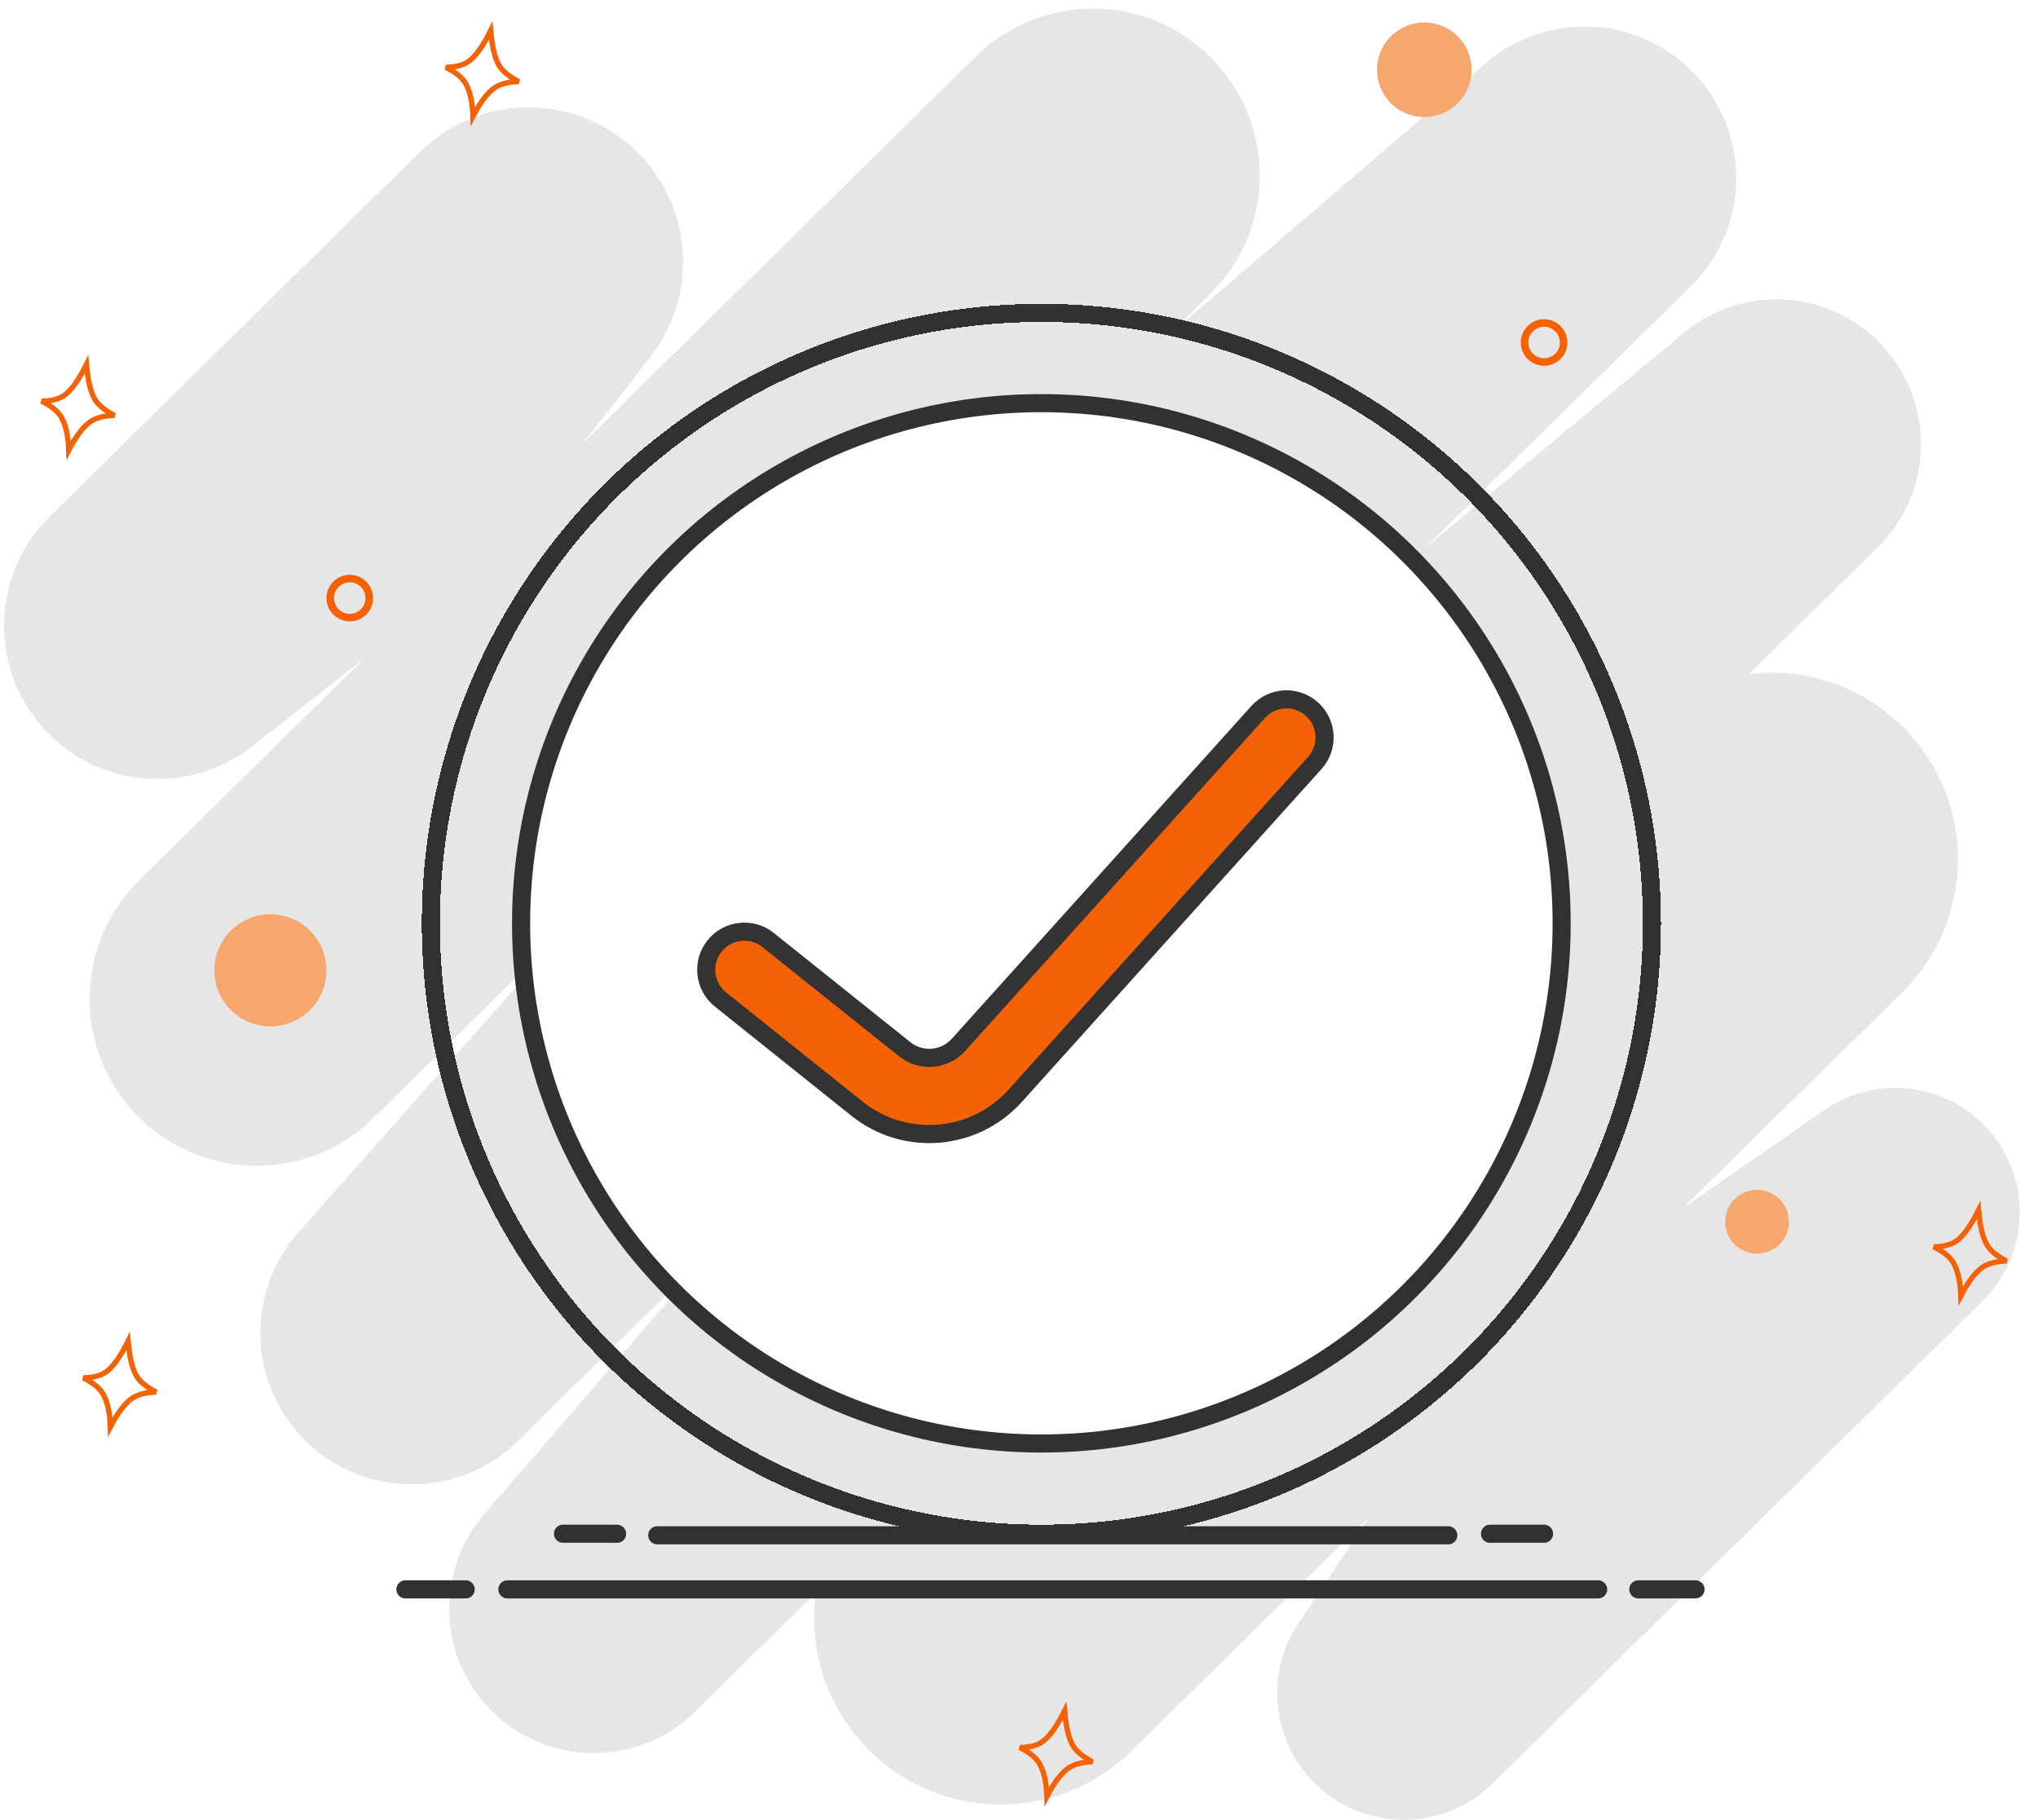 <svg width="225" height="201" viewBox="0 0 225 201" fill="none" xmlns="http://www.w3.org/2000/svg">
<path fill-rule="evenodd" clip-rule="evenodd" d="M15.391 97.173C8.14 104.313 8.051 115.98 15.191 123.231C22.332 130.482 33.998 130.571 41.249 123.431L64.421 100.612L32.954 136.068C27.109 142.654 27.368 152.642 33.546 158.916C40.03 165.501 50.625 165.582 57.209 159.098L78.829 137.807L53.468 167.197C48.038 173.49 48.347 182.898 54.179 188.821C60.364 195.101 70.468 195.178 76.748 188.994L90.073 175.873C89.242 181.978 91.148 188.388 95.806 193.118C103.789 201.224 116.831 201.324 124.937 193.341L151.128 167.549L143.342 179.271C139.687 184.774 140.389 192.086 145.024 196.793C150.435 202.287 159.275 202.355 164.769 196.945L218.887 143.651C224.293 138.328 224.359 129.63 219.036 124.225C214.347 119.463 206.912 118.767 201.421 122.574L185.803 133.403L210.018 109.557C218.124 101.575 218.224 88.532 210.241 80.426C205.584 75.696 199.203 73.692 193.086 74.429L207.318 60.414C213.605 54.223 213.682 44.107 207.491 37.82C201.662 31.901 192.269 31.436 185.885 36.751L157.189 60.642L186.684 31.595C193.271 25.109 193.353 14.511 186.866 7.924C180.689 1.651 170.709 1.235 164.031 6.972L128.584 37.427L133.58 32.508C140.83 25.367 140.92 13.7 133.78 6.449C126.639 -0.801 114.973 -0.891 107.722 6.249L64.394 48.917L71.804 39.415C77.072 32.661 76.516 23.05 70.507 16.947C63.894 10.232 53.09 10.149 46.375 16.762L5.495 57.019C-1.169 63.582 -1.252 74.304 5.311 80.968C11.348 87.098 21.022 87.727 27.802 82.43L40.187 72.755L15.391 97.173Z" fill="#E6E6E6"/>
<g filter="url(#filter0_d_84_427)">
<circle cx="112.97" cy="100.956" r="58.441" fill="white"/>
<circle cx="112.97" cy="100.956" r="57.441" stroke="#313131" stroke-width="2"/>
</g>
<g filter="url(#filter1_d_84_427)">
<circle cx="112.972" cy="100.956" r="67.405" stroke="#313131" stroke-width="2" shape-rendering="crispEdges"/>
</g>
<path d="M56.017 175.502H176.438" stroke="#313131" stroke-width="2" stroke-linecap="round"/>
<path d="M180.875 175.502H187.186" stroke="#313131" stroke-width="2" stroke-linecap="round"/>
<path d="M164.499 169.361H170.469" stroke="#313131" stroke-width="2" stroke-linecap="round"/>
<path d="M159.894 169.532H72.561" stroke="#313131" stroke-width="2" stroke-linecap="round"/>
<path d="M68.127 169.361H62.157" stroke="#313131" stroke-width="2" stroke-linecap="round"/>
<path d="M51.411 175.502H44.759" stroke="#313131" stroke-width="2" stroke-linecap="round"/>
<circle cx="193.983" cy="134.909" r="3.524" fill="#F6A76E"/>
<circle cx="157.247" cy="7.706" r="5.224" fill="#F6A76E"/>
<circle cx="29.854" cy="107.146" r="6.189" fill="#F6A76E"/>
<path d="M219.421 137.56C219.9 138.3 220.766 138.861 221.534 139.248C220.693 139.267 219.695 139.41 218.939 139.895C218.083 140.444 217.323 141.573 216.789 142.517C216.678 142.714 216.575 142.905 216.482 143.084C216.475 142.886 216.464 142.672 216.446 142.451C216.361 141.374 216.123 140.027 215.47 139.16C214.999 138.536 214.218 138.04 213.493 137.679C214.302 137.668 215.223 137.536 215.916 137.082C216.333 136.809 216.726 136.38 217.077 135.911C217.431 135.439 217.755 134.908 218.028 134.413C218.18 134.138 218.317 133.873 218.436 133.633C218.457 133.872 218.483 134.135 218.518 134.41C218.585 134.946 218.683 135.533 218.826 136.083C218.968 136.628 219.159 137.156 219.421 137.56Z" stroke="#F56206" stroke-width="0.586"/>
<path d="M15.126 152.028C15.605 152.768 16.471 153.33 17.239 153.717C16.398 153.736 15.4 153.879 14.644 154.364C13.788 154.913 13.028 156.042 12.494 156.985C12.383 157.182 12.28 157.374 12.187 157.553C12.181 157.354 12.169 157.141 12.152 156.92C12.066 155.843 11.828 154.496 11.175 153.629C10.704 153.004 9.923 152.509 9.198 152.148C10.008 152.137 10.928 152.005 11.621 151.551C12.038 151.277 12.431 150.849 12.782 150.38C13.136 149.907 13.46 149.377 13.733 148.882C13.885 148.607 14.022 148.341 14.141 148.102C14.162 148.34 14.188 148.604 14.223 148.879C14.29 149.415 14.389 150.002 14.531 150.551C14.673 151.097 14.864 151.624 15.126 152.028Z" stroke="#F56206" stroke-width="0.586"/>
<path d="M55.155 7.315C55.634 8.055 56.5 8.617 57.269 9.004C56.427 9.023 55.43 9.166 54.673 9.651C53.818 10.2 53.057 11.329 52.524 12.273C52.413 12.469 52.31 12.661 52.217 12.84C52.21 12.641 52.198 12.428 52.181 12.207C52.095 11.13 51.858 9.783 51.204 8.916C50.733 8.291 49.952 7.796 49.227 7.435C50.037 7.424 50.958 7.292 51.65 6.838C52.067 6.565 52.461 6.136 52.812 5.667C53.165 5.194 53.489 4.664 53.762 4.169C53.914 3.894 54.051 3.628 54.17 3.389C54.191 3.628 54.218 3.891 54.252 4.166C54.32 4.702 54.418 5.289 54.561 5.839C54.703 6.384 54.893 6.912 55.155 7.315Z" stroke="#F56206" stroke-width="0.586"/>
<path d="M10.528 44.182C11.007 44.922 11.873 45.483 12.642 45.87C11.8 45.889 10.803 46.032 10.046 46.517C9.191 47.066 8.43 48.195 7.897 49.139C7.786 49.336 7.683 49.527 7.59 49.707C7.583 49.508 7.572 49.294 7.554 49.073C7.468 47.996 7.231 46.649 6.577 45.782C6.107 45.158 5.325 44.662 4.6 44.301C5.41 44.29 6.331 44.158 7.023 43.704C7.44 43.431 7.834 43.002 8.185 42.533C8.538 42.061 8.862 41.53 9.135 41.035C9.287 40.76 9.425 40.495 9.543 40.255C9.564 40.494 9.591 40.757 9.625 41.032C9.693 41.568 9.791 42.155 9.934 42.705C10.076 43.251 10.266 43.778 10.528 44.182Z" stroke="#F56206" stroke-width="0.586"/>
<path d="M118.516 192.852C118.996 193.592 119.862 194.153 120.63 194.54C119.788 194.559 118.791 194.702 118.035 195.187C117.179 195.736 116.418 196.865 115.885 197.809C115.774 198.006 115.671 198.197 115.578 198.376C115.571 198.178 115.56 197.964 115.542 197.743C115.457 196.666 115.219 195.319 114.566 194.452C114.095 193.828 113.314 193.332 112.589 192.971C113.398 192.96 114.319 192.828 115.011 192.374C115.429 192.101 115.822 191.672 116.173 191.203C116.527 190.731 116.85 190.2 117.123 189.705C117.276 189.43 117.413 189.165 117.532 188.925C117.552 189.164 117.579 189.427 117.614 189.702C117.681 190.238 117.779 190.825 117.922 191.375C118.064 191.92 118.255 192.448 118.516 192.852Z" stroke="#F56206" stroke-width="0.586"/>
<circle cx="170.469" cy="37.821" r="2.156" stroke="#F56206" stroke-width="0.832"/>
<circle cx="38.614" cy="66.041" r="2.156" stroke="#F56206" stroke-width="0.832"/>
<path d="M145.157 84.246C146.711 82.519 146.571 79.86 144.845 78.305C143.118 76.751 140.458 76.891 138.904 78.618L105.823 115.374C104.284 117.085 101.678 117.298 99.881 115.86L84.804 103.799C82.99 102.348 80.343 102.642 78.892 104.456C77.44 106.27 77.734 108.917 79.549 110.369L94.625 122.43C99.902 126.652 107.556 126.025 112.077 121.002L145.157 84.246Z" fill="#F56206" stroke="#333333" stroke-width="2" stroke-linecap="round" stroke-linejoin="round"/>
<defs>
<filter id="filter0_d_84_427" x="54.528" y="42.515" width="119.882" height="118.883" filterUnits="userSpaceOnUse" color-interpolation-filters="sRGB">
<feFlood flood-opacity="0" result="BackgroundImageFix"/>
<feColorMatrix in="SourceAlpha" type="matrix" values="0 0 0 0 0 0 0 0 0 0 0 0 0 0 0 0 0 0 127 0" result="hardAlpha"/>
<feOffset dx="2" dy="1"/>
<feGaussianBlur stdDeviation="0.5"/>
<feComposite in2="hardAlpha" operator="out"/>
<feColorMatrix type="matrix" values="0 0 0 0 0 0 0 0 0 0 0 0 0 0 0 0 0 0 0.25 0"/>
<feBlend mode="normal" in2="BackgroundImageFix" result="effect1_dropShadow_84_427"/>
<feBlend mode="normal" in="SourceGraphic" in2="effect1_dropShadow_84_427" result="shape"/>
</filter>
<filter id="filter1_d_84_427" x="44.566" y="32.551" width="139.811" height="138.811" filterUnits="userSpaceOnUse" color-interpolation-filters="sRGB">
<feFlood flood-opacity="0" result="BackgroundImageFix"/>
<feColorMatrix in="SourceAlpha" type="matrix" values="0 0 0 0 0 0 0 0 0 0 0 0 0 0 0 0 0 0 127 0" result="hardAlpha"/>
<feOffset dx="2" dy="1"/>
<feGaussianBlur stdDeviation="0.5"/>
<feComposite in2="hardAlpha" operator="out"/>
<feColorMatrix type="matrix" values="0 0 0 0 0 0 0 0 0 0 0 0 0 0 0 0 0 0 0.25 0"/>
<feBlend mode="normal" in2="BackgroundImageFix" result="effect1_dropShadow_84_427"/>
<feBlend mode="normal" in="SourceGraphic" in2="effect1_dropShadow_84_427" result="shape"/>
</filter>
</defs>
</svg>
